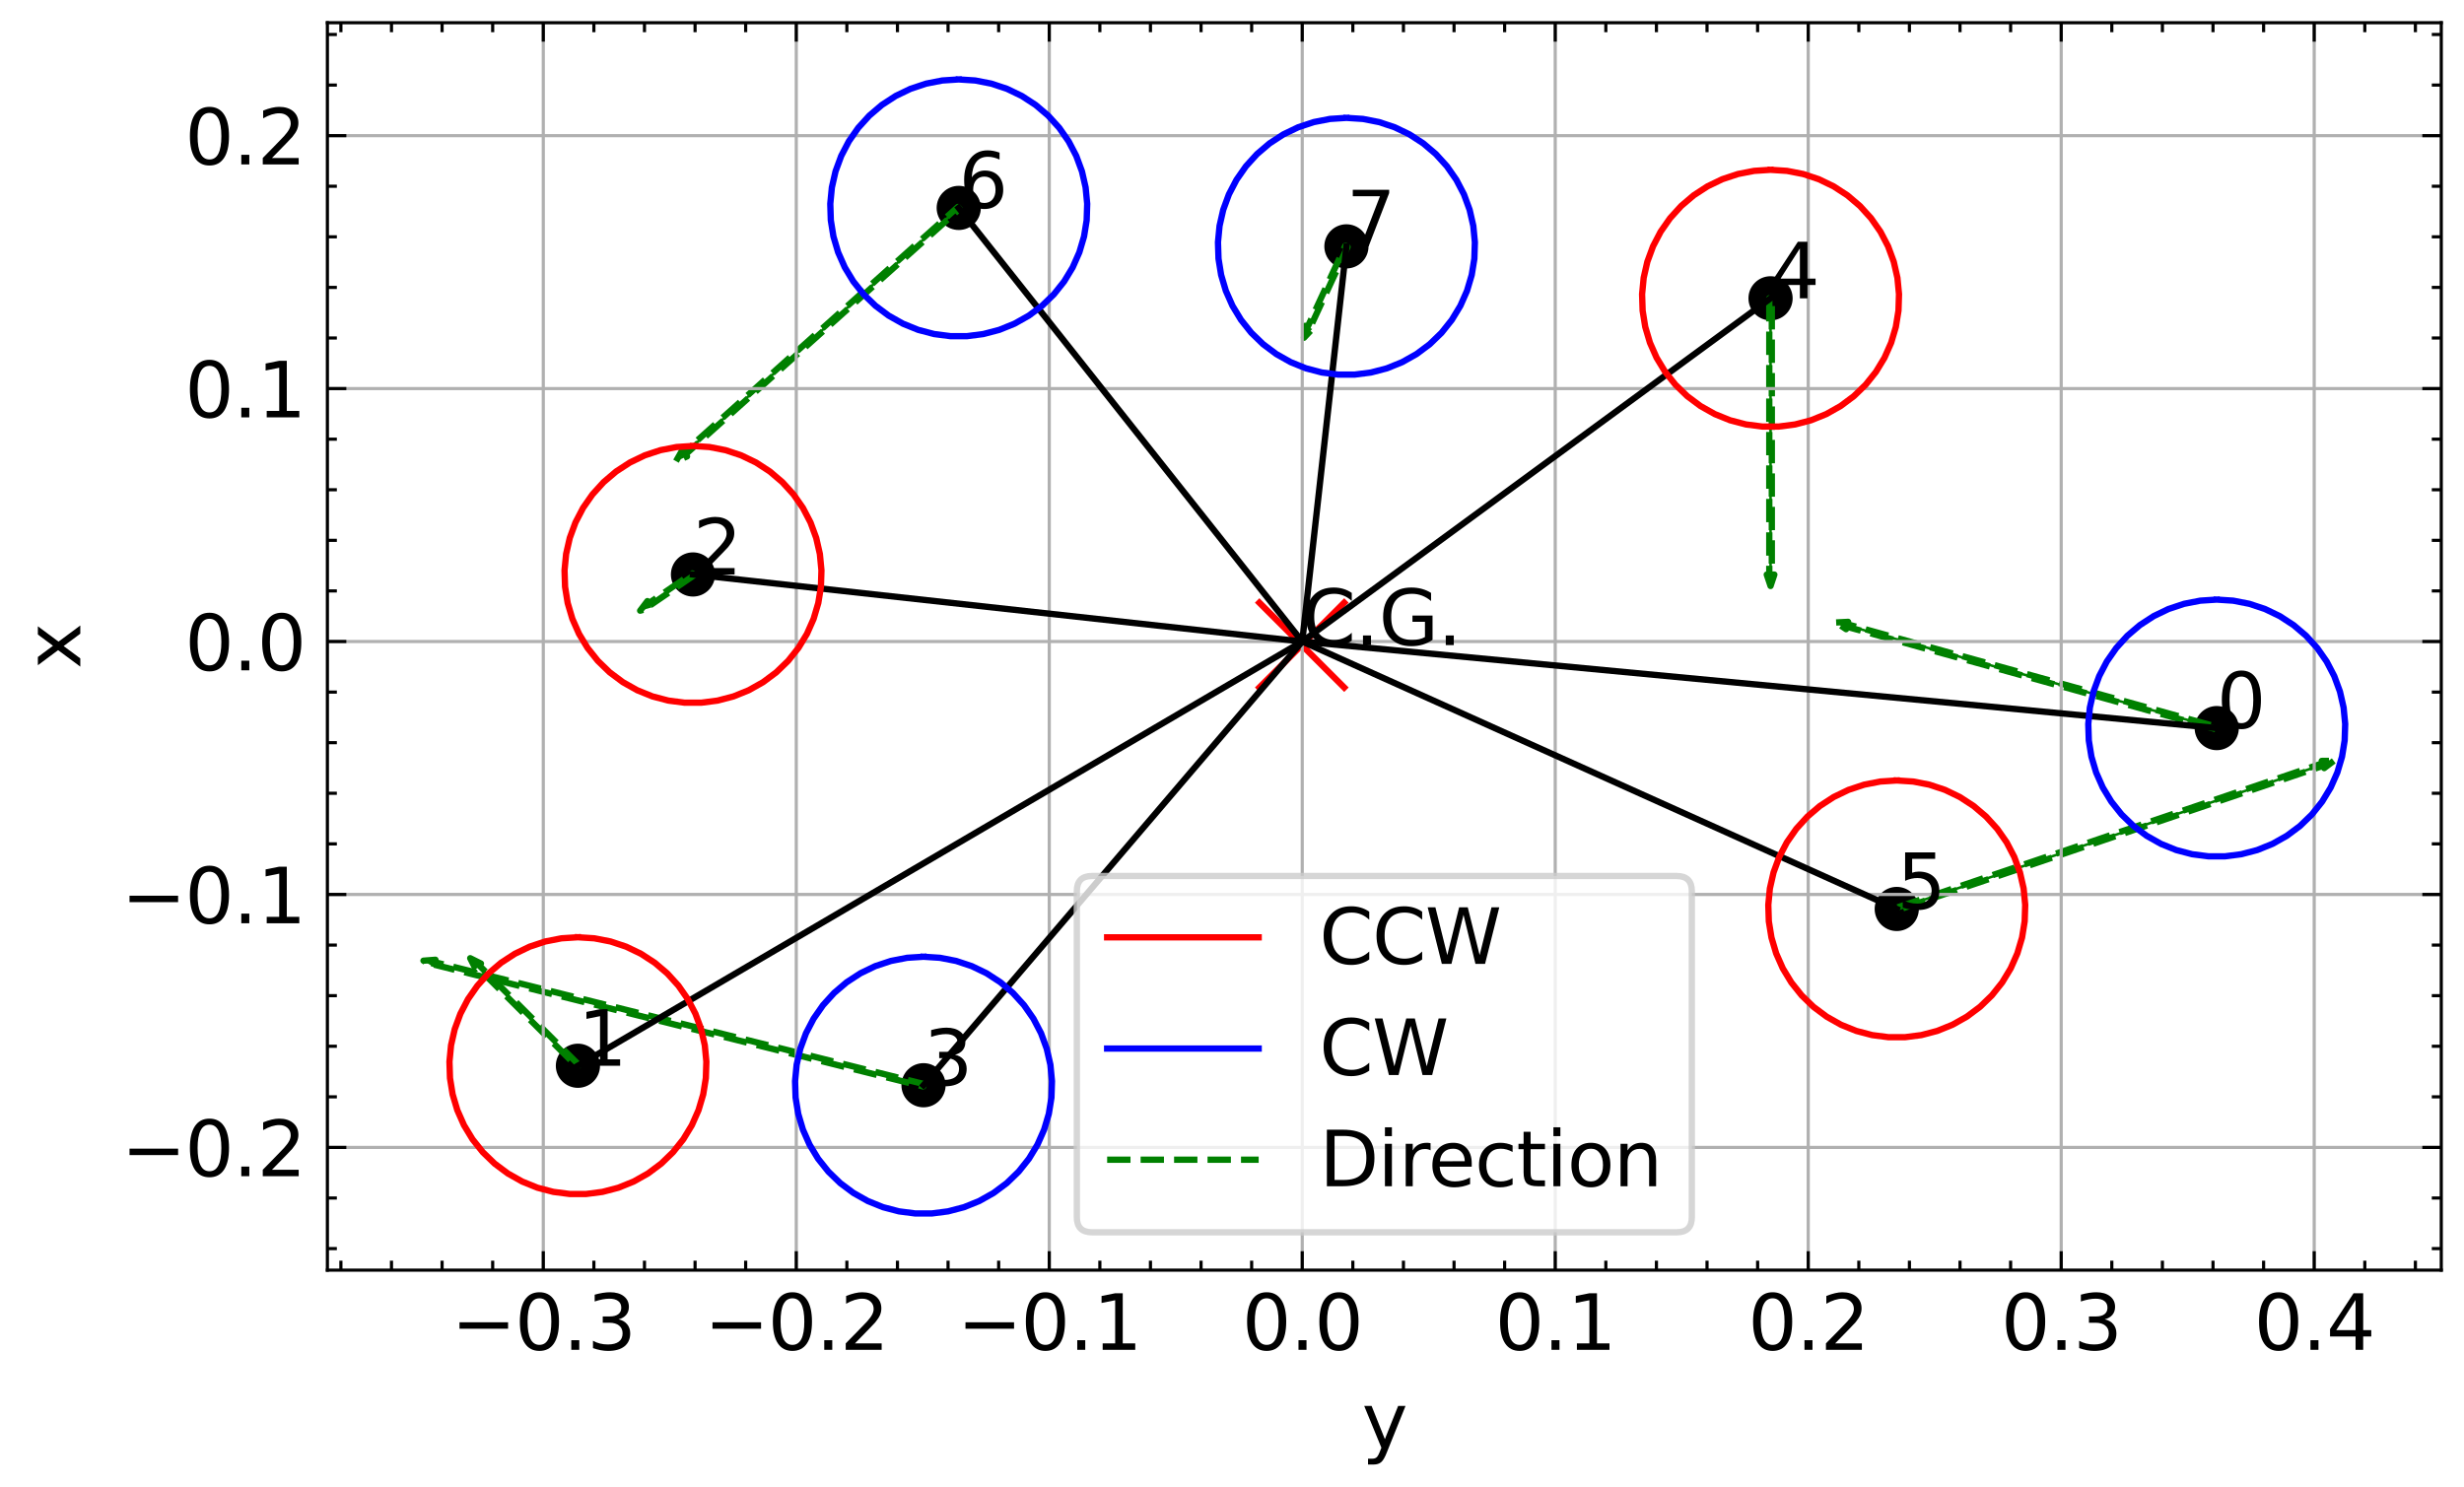 <?xml version="1.0" encoding="utf-8" standalone="no"?>
<!DOCTYPE svg PUBLIC "-//W3C//DTD SVG 1.1//EN"
  "http://www.w3.org/Graphics/SVG/1.1/DTD/svg11.dtd">
<svg xmlns:xlink="http://www.w3.org/1999/xlink" width="390.253pt" height="235.536pt" viewBox="0 0 390.253 235.536" xmlns="http://www.w3.org/2000/svg" version="1.1">
 <defs>
  <style type="text/css">*{stroke-linejoin: round; stroke-linecap: butt}</style>
 </defs>
 <g id="figure_1">
  <g id="patch_1">
   <path d="M 0 235.536 
L 390.253 235.536 
L 390.253 -0 
L 0 -0 
z
" style="fill: #ffffff"/>
  </g>
  <g id="axes_1">
   <g id="patch_2">
    <path d="M 51.853 201.208 
L 386.653 201.208 
L 386.653 3.6 
L 51.853 3.6 
z
" style="fill: #ffffff"/>
   </g>
   <g id="PathCollection_1">
    <defs>
     <path id="m5cee0d4693" d="M 0 3 
C 0.796 3 1.559 2.684 2.121 2.121 
C 2.684 1.559 3 0.796 3 0 
C 3 -0.796 2.684 -1.559 2.121 -2.121 
C 1.559 -2.684 0.796 -3 0 -3 
C -0.796 -3 -1.559 -2.684 -2.121 -2.121 
C -2.684 -1.559 -3 -0.796 -3 0 
C -3 0.796 -2.684 1.559 -2.121 2.121 
C -1.559 2.684 -0.796 3 0 3 
z
" style="stroke: #000000"/>
    </defs>
    <g clip-path="url(#p592722dbaa)">
     <use xlink:href="#m5cee0d4693" x="351.09" y="115.339" style="stroke: #000000"/>
    </g>
   </g>
   <g id="patch_3">
    <path d="M 290.812 98.605 
L 292.711 98.508 
L 292.603 98.894 
L 351.144 115.146 
L 351.037 115.532 
L 292.496 99.28 
L 292.389 99.666 
z
" clip-path="url(#p592722dbaa)" style="fill: #008000; stroke-dasharray: 3.7,1.6; stroke-dashoffset: 0; stroke: #008000; stroke-linejoin: miter"/>
   </g>
   <g id="PathCollection_2">
    <g clip-path="url(#p592722dbaa)">
     <use xlink:href="#m5cee0d4693" x="91.532" y="168.827" style="stroke: #000000"/>
    </g>
   </g>
   <g id="patch_4">
    <path d="M 74.473 151.79 
L 76.174 152.639 
L 75.89 152.922 
L 91.673 168.685 
L 91.39 168.969 
L 75.607 153.206 
L 75.324 153.489 
z
" clip-path="url(#p592722dbaa)" style="fill: #008000; stroke-dasharray: 3.7,1.6; stroke-dashoffset: 0; stroke: #008000; stroke-linejoin: miter"/>
   </g>
   <g id="PathCollection_3">
    <g clip-path="url(#p592722dbaa)">
     <use xlink:href="#m5cee0d4693" x="109.757" y="91.002" style="stroke: #000000"/>
    </g>
   </g>
   <g id="patch_5">
    <path d="M 101.389 96.737 
L 102.537 95.222 
L 102.763 95.553 
L 109.644 90.837 
L 109.87 91.167 
L 102.99 95.883 
L 103.216 96.214 
z
" clip-path="url(#p592722dbaa)" style="fill: #008000; stroke-dasharray: 3.7,1.6; stroke-dashoffset: 0; stroke: #008000; stroke-linejoin: miter"/>
   </g>
   <g id="PathCollection_4">
    <g clip-path="url(#p592722dbaa)">
     <use xlink:href="#m5cee0d4693" x="146.269" y="171.913" style="stroke: #000000"/>
    </g>
   </g>
   <g id="patch_6">
    <path d="M 67.071 152.182 
L 68.966 152.035 
L 68.869 152.423 
L 146.317 171.718 
L 146.22 172.107 
L 68.772 152.812 
L 68.676 153.201 
z
" clip-path="url(#p592722dbaa)" style="fill: #008000; stroke-dasharray: 3.7,1.6; stroke-dashoffset: 0; stroke: #008000; stroke-linejoin: miter"/>
   </g>
   <g id="PathCollection_5">
    <g clip-path="url(#p592722dbaa)">
     <use xlink:href="#m5cee0d4693" x="280.423" y="47.256" style="stroke: #000000"/>
    </g>
   </g>
   <g id="patch_7">
    <path d="M 280.423 92.826 
L 279.822 91.023 
L 280.222 91.023 
L 280.222 47.256 
L 280.623 47.256 
L 280.623 91.023 
L 281.024 91.023 
z
" clip-path="url(#p592722dbaa)" style="fill: #008000; stroke-dasharray: 3.7,1.6; stroke-dashoffset: 0; stroke: #008000; stroke-linejoin: miter"/>
   </g>
   <g id="PathCollection_6">
    <g clip-path="url(#p592722dbaa)">
     <use xlink:href="#m5cee0d4693" x="300.411" y="143.99" style="stroke: #000000"/>
    </g>
   </g>
   <g id="patch_8">
    <path d="M 369.624 120.527 
L 368.11 121.675 
L 367.981 121.296 
L 300.476 144.18 
L 300.347 143.8 
L 367.852 120.916 
L 367.724 120.537 
z
" clip-path="url(#p592722dbaa)" style="fill: #008000; stroke-dasharray: 3.7,1.6; stroke-dashoffset: 0; stroke: #008000; stroke-linejoin: miter"/>
   </g>
   <g id="PathCollection_7">
    <g clip-path="url(#p592722dbaa)">
     <use xlink:href="#m5cee0d4693" x="151.847" y="32.937" style="stroke: #000000"/>
    </g>
   </g>
   <g id="patch_9">
    <path d="M 107.068 73.057 
L 108.01 71.406 
L 108.277 71.704 
L 151.713 32.788 
L 151.981 33.086 
L 108.544 72.003 
L 108.812 72.301 
z
" clip-path="url(#p592722dbaa)" style="fill: #008000; stroke-dasharray: 3.7,1.6; stroke-dashoffset: 0; stroke: #008000; stroke-linejoin: miter"/>
   </g>
   <g id="PathCollection_8">
    <g clip-path="url(#p592722dbaa)">
     <use xlink:href="#m5cee0d4693" x="213.25" y="39.027" style="stroke: #000000"/>
    </g>
   </g>
   <g id="patch_10">
    <path d="M 206.53 53.5 
L 206.744 51.611 
L 207.108 51.78 
L 213.068 38.942 
L 213.432 39.111 
L 207.471 51.949 
L 207.834 52.118 
z
" clip-path="url(#p592722dbaa)" style="fill: #008000; stroke-dasharray: 3.7,1.6; stroke-dashoffset: 0; stroke: #008000; stroke-linejoin: miter"/>
   </g>
   <g id="PathCollection_9">
    <defs>
     <path id="me986f59024" d="M -7.071 7.071 
L 7.071 -7.071 
M -7.071 -7.071 
L 7.071 7.071 
" style="stroke: #ff0000"/>
    </defs>
    <g clip-path="url(#p592722dbaa)">
     <use xlink:href="#me986f59024" x="206.181" y="102.189" style="fill: #ff0000; stroke: #ff0000"/>
    </g>
   </g>
   <g id="matplotlib.axis_1">
    <g id="xtick_1">
     <g id="line2d_1">
      <path d="M 86.046 201.208 
L 86.046 3.6 
" clip-path="url(#p592722dbaa)" style="fill: none; stroke: #b0b0b0; stroke-width: 0.5; stroke-linecap: square"/>
     </g>
     <g id="line2d_2">
      <defs>
       <path id="mf0113f94b7" d="M 0 0 
L 0 -3 
" style="stroke: #000000; stroke-width: 0.5"/>
      </defs>
      <g>
       <use xlink:href="#mf0113f94b7" x="86.046" y="201.208" style="stroke: #000000; stroke-width: 0.5"/>
      </g>
     </g>
     <g id="line2d_3">
      <defs>
       <path id="mec1edc37b7" d="M 0 0 
L 0 3 
" style="stroke: #000000; stroke-width: 0.5"/>
      </defs>
      <g>
       <use xlink:href="#mec1edc37b7" x="86.046" y="3.6" style="stroke: #000000; stroke-width: 0.5"/>
      </g>
     </g>
     <g id="text_1">
      <!-- −0.3 -->
      <g transform="translate(71.476 213.826) scale(0.12 -0.12)">
       <defs>
        <path id="DejaVuSans-2212" d="M 678 2272 
L 4684 2272 
L 4684 1741 
L 678 1741 
L 678 2272 
z
" transform="scale(0.016)"/>
        <path id="DejaVuSans-30" d="M 2034 4250 
Q 1547 4250 1301 3770 
Q 1056 3291 1056 2328 
Q 1056 1369 1301 889 
Q 1547 409 2034 409 
Q 2525 409 2770 889 
Q 3016 1369 3016 2328 
Q 3016 3291 2770 3770 
Q 2525 4250 2034 4250 
z
M 2034 4750 
Q 2819 4750 3233 4129 
Q 3647 3509 3647 2328 
Q 3647 1150 3233 529 
Q 2819 -91 2034 -91 
Q 1250 -91 836 529 
Q 422 1150 422 2328 
Q 422 3509 836 4129 
Q 1250 4750 2034 4750 
z
" transform="scale(0.016)"/>
        <path id="DejaVuSans-2e" d="M 684 794 
L 1344 794 
L 1344 0 
L 684 0 
L 684 794 
z
" transform="scale(0.016)"/>
        <path id="DejaVuSans-33" d="M 2597 2516 
Q 3050 2419 3304 2112 
Q 3559 1806 3559 1356 
Q 3559 666 3084 287 
Q 2609 -91 1734 -91 
Q 1441 -91 1130 -33 
Q 819 25 488 141 
L 488 750 
Q 750 597 1062 519 
Q 1375 441 1716 441 
Q 2309 441 2620 675 
Q 2931 909 2931 1356 
Q 2931 1769 2642 2001 
Q 2353 2234 1838 2234 
L 1294 2234 
L 1294 2753 
L 1863 2753 
Q 2328 2753 2575 2939 
Q 2822 3125 2822 3475 
Q 2822 3834 2567 4026 
Q 2313 4219 1838 4219 
Q 1578 4219 1281 4162 
Q 984 4106 628 3988 
L 628 4550 
Q 988 4650 1302 4700 
Q 1616 4750 1894 4750 
Q 2613 4750 3031 4423 
Q 3450 4097 3450 3541 
Q 3450 3153 3228 2886 
Q 3006 2619 2597 2516 
z
" transform="scale(0.016)"/>
       </defs>
       <use xlink:href="#DejaVuSans-2212"/>
       <use xlink:href="#DejaVuSans-30" x="83.789"/>
       <use xlink:href="#DejaVuSans-2e" x="147.412"/>
       <use xlink:href="#DejaVuSans-33" x="179.199"/>
      </g>
     </g>
    </g>
    <g id="xtick_2">
     <g id="line2d_4">
      <path d="M 126.114 201.208 
L 126.114 3.6 
" clip-path="url(#p592722dbaa)" style="fill: none; stroke: #b0b0b0; stroke-width: 0.5; stroke-linecap: square"/>
     </g>
     <g id="line2d_5">
      <g>
       <use xlink:href="#mf0113f94b7" x="126.114" y="201.208" style="stroke: #000000; stroke-width: 0.5"/>
      </g>
     </g>
     <g id="line2d_6">
      <g>
       <use xlink:href="#mec1edc37b7" x="126.114" y="3.6" style="stroke: #000000; stroke-width: 0.5"/>
      </g>
     </g>
     <g id="text_2">
      <!-- −0.2 -->
      <g transform="translate(111.545 213.826) scale(0.12 -0.12)">
       <defs>
        <path id="DejaVuSans-32" d="M 1228 531 
L 3431 531 
L 3431 0 
L 469 0 
L 469 531 
Q 828 903 1448 1529 
Q 2069 2156 2228 2338 
Q 2531 2678 2651 2914 
Q 2772 3150 2772 3378 
Q 2772 3750 2511 3984 
Q 2250 4219 1831 4219 
Q 1534 4219 1204 4116 
Q 875 4013 500 3803 
L 500 4441 
Q 881 4594 1212 4672 
Q 1544 4750 1819 4750 
Q 2544 4750 2975 4387 
Q 3406 4025 3406 3419 
Q 3406 3131 3298 2873 
Q 3191 2616 2906 2266 
Q 2828 2175 2409 1742 
Q 1991 1309 1228 531 
z
" transform="scale(0.016)"/>
       </defs>
       <use xlink:href="#DejaVuSans-2212"/>
       <use xlink:href="#DejaVuSans-30" x="83.789"/>
       <use xlink:href="#DejaVuSans-2e" x="147.412"/>
       <use xlink:href="#DejaVuSans-32" x="179.199"/>
      </g>
     </g>
    </g>
    <g id="xtick_3">
     <g id="line2d_7">
      <path d="M 166.183 201.208 
L 166.183 3.6 
" clip-path="url(#p592722dbaa)" style="fill: none; stroke: #b0b0b0; stroke-width: 0.5; stroke-linecap: square"/>
     </g>
     <g id="line2d_8">
      <g>
       <use xlink:href="#mf0113f94b7" x="166.183" y="201.208" style="stroke: #000000; stroke-width: 0.5"/>
      </g>
     </g>
     <g id="line2d_9">
      <g>
       <use xlink:href="#mec1edc37b7" x="166.183" y="3.6" style="stroke: #000000; stroke-width: 0.5"/>
      </g>
     </g>
     <g id="text_3">
      <!-- −0.1 -->
      <g transform="translate(151.614 213.826) scale(0.12 -0.12)">
       <defs>
        <path id="DejaVuSans-31" d="M 794 531 
L 1825 531 
L 1825 4091 
L 703 3866 
L 703 4441 
L 1819 4666 
L 2450 4666 
L 2450 531 
L 3481 531 
L 3481 0 
L 794 0 
L 794 531 
z
" transform="scale(0.016)"/>
       </defs>
       <use xlink:href="#DejaVuSans-2212"/>
       <use xlink:href="#DejaVuSans-30" x="83.789"/>
       <use xlink:href="#DejaVuSans-2e" x="147.412"/>
       <use xlink:href="#DejaVuSans-31" x="179.199"/>
      </g>
     </g>
    </g>
    <g id="xtick_4">
     <g id="line2d_10">
      <path d="M 206.252 201.208 
L 206.252 3.6 
" clip-path="url(#p592722dbaa)" style="fill: none; stroke: #b0b0b0; stroke-width: 0.5; stroke-linecap: square"/>
     </g>
     <g id="line2d_11">
      <g>
       <use xlink:href="#mf0113f94b7" x="206.252" y="201.208" style="stroke: #000000; stroke-width: 0.5"/>
      </g>
     </g>
     <g id="line2d_12">
      <g>
       <use xlink:href="#mec1edc37b7" x="206.252" y="3.6" style="stroke: #000000; stroke-width: 0.5"/>
      </g>
     </g>
     <g id="text_4">
      <!-- 0.0 -->
      <g transform="translate(196.71 213.826) scale(0.12 -0.12)">
       <use xlink:href="#DejaVuSans-30"/>
       <use xlink:href="#DejaVuSans-2e" x="63.623"/>
       <use xlink:href="#DejaVuSans-30" x="95.41"/>
      </g>
     </g>
    </g>
    <g id="xtick_5">
     <g id="line2d_13">
      <path d="M 246.321 201.208 
L 246.321 3.6 
" clip-path="url(#p592722dbaa)" style="fill: none; stroke: #b0b0b0; stroke-width: 0.5; stroke-linecap: square"/>
     </g>
     <g id="line2d_14">
      <g>
       <use xlink:href="#mf0113f94b7" x="246.321" y="201.208" style="stroke: #000000; stroke-width: 0.5"/>
      </g>
     </g>
     <g id="line2d_15">
      <g>
       <use xlink:href="#mec1edc37b7" x="246.321" y="3.6" style="stroke: #000000; stroke-width: 0.5"/>
      </g>
     </g>
     <g id="text_5">
      <!-- 0.1 -->
      <g transform="translate(236.779 213.826) scale(0.12 -0.12)">
       <use xlink:href="#DejaVuSans-30"/>
       <use xlink:href="#DejaVuSans-2e" x="63.623"/>
       <use xlink:href="#DejaVuSans-31" x="95.41"/>
      </g>
     </g>
    </g>
    <g id="xtick_6">
     <g id="line2d_16">
      <path d="M 286.39 201.208 
L 286.39 3.6 
" clip-path="url(#p592722dbaa)" style="fill: none; stroke: #b0b0b0; stroke-width: 0.5; stroke-linecap: square"/>
     </g>
     <g id="line2d_17">
      <g>
       <use xlink:href="#mf0113f94b7" x="286.39" y="201.208" style="stroke: #000000; stroke-width: 0.5"/>
      </g>
     </g>
     <g id="line2d_18">
      <g>
       <use xlink:href="#mec1edc37b7" x="286.39" y="3.6" style="stroke: #000000; stroke-width: 0.5"/>
      </g>
     </g>
     <g id="text_6">
      <!-- 0.2 -->
      <g transform="translate(276.848 213.826) scale(0.12 -0.12)">
       <use xlink:href="#DejaVuSans-30"/>
       <use xlink:href="#DejaVuSans-2e" x="63.623"/>
       <use xlink:href="#DejaVuSans-32" x="95.41"/>
      </g>
     </g>
    </g>
    <g id="xtick_7">
     <g id="line2d_19">
      <path d="M 326.459 201.208 
L 326.459 3.6 
" clip-path="url(#p592722dbaa)" style="fill: none; stroke: #b0b0b0; stroke-width: 0.5; stroke-linecap: square"/>
     </g>
     <g id="line2d_20">
      <g>
       <use xlink:href="#mf0113f94b7" x="326.459" y="201.208" style="stroke: #000000; stroke-width: 0.5"/>
      </g>
     </g>
     <g id="line2d_21">
      <g>
       <use xlink:href="#mec1edc37b7" x="326.459" y="3.6" style="stroke: #000000; stroke-width: 0.5"/>
      </g>
     </g>
     <g id="text_7">
      <!-- 0.3 -->
      <g transform="translate(316.917 213.826) scale(0.12 -0.12)">
       <use xlink:href="#DejaVuSans-30"/>
       <use xlink:href="#DejaVuSans-2e" x="63.623"/>
       <use xlink:href="#DejaVuSans-33" x="95.41"/>
      </g>
     </g>
    </g>
    <g id="xtick_8">
     <g id="line2d_22">
      <path d="M 366.528 201.208 
L 366.528 3.6 
" clip-path="url(#p592722dbaa)" style="fill: none; stroke: #b0b0b0; stroke-width: 0.5; stroke-linecap: square"/>
     </g>
     <g id="line2d_23">
      <g>
       <use xlink:href="#mf0113f94b7" x="366.528" y="201.208" style="stroke: #000000; stroke-width: 0.5"/>
      </g>
     </g>
     <g id="line2d_24">
      <g>
       <use xlink:href="#mec1edc37b7" x="366.528" y="3.6" style="stroke: #000000; stroke-width: 0.5"/>
      </g>
     </g>
     <g id="text_8">
      <!-- 0.4 -->
      <g transform="translate(356.986 213.826) scale(0.12 -0.12)">
       <defs>
        <path id="DejaVuSans-34" d="M 2419 4116 
L 825 1625 
L 2419 1625 
L 2419 4116 
z
M 2253 4666 
L 3047 4666 
L 3047 1625 
L 3713 1625 
L 3713 1100 
L 3047 1100 
L 3047 0 
L 2419 0 
L 2419 1100 
L 313 1100 
L 313 1709 
L 2253 4666 
z
" transform="scale(0.016)"/>
       </defs>
       <use xlink:href="#DejaVuSans-30"/>
       <use xlink:href="#DejaVuSans-2e" x="63.623"/>
       <use xlink:href="#DejaVuSans-34" x="95.41"/>
      </g>
     </g>
    </g>
    <g id="xtick_9">
     <g id="line2d_25">
      <defs>
       <path id="m623f1a1099" d="M 0 0 
L 0 -1.5 
" style="stroke: #000000; stroke-width: 0.5"/>
      </defs>
      <g>
       <use xlink:href="#m623f1a1099" x="53.991" y="201.208" style="stroke: #000000; stroke-width: 0.5"/>
      </g>
     </g>
     <g id="line2d_26">
      <defs>
       <path id="m27f0b33e8d" d="M 0 0 
L 0 1.5 
" style="stroke: #000000; stroke-width: 0.5"/>
      </defs>
      <g>
       <use xlink:href="#m27f0b33e8d" x="53.991" y="3.6" style="stroke: #000000; stroke-width: 0.5"/>
      </g>
     </g>
    </g>
    <g id="xtick_10">
     <g id="line2d_27">
      <g>
       <use xlink:href="#m623f1a1099" x="62.004" y="201.208" style="stroke: #000000; stroke-width: 0.5"/>
      </g>
     </g>
     <g id="line2d_28">
      <g>
       <use xlink:href="#m27f0b33e8d" x="62.004" y="3.6" style="stroke: #000000; stroke-width: 0.5"/>
      </g>
     </g>
    </g>
    <g id="xtick_11">
     <g id="line2d_29">
      <g>
       <use xlink:href="#m623f1a1099" x="70.018" y="201.208" style="stroke: #000000; stroke-width: 0.5"/>
      </g>
     </g>
     <g id="line2d_30">
      <g>
       <use xlink:href="#m27f0b33e8d" x="70.018" y="3.6" style="stroke: #000000; stroke-width: 0.5"/>
      </g>
     </g>
    </g>
    <g id="xtick_12">
     <g id="line2d_31">
      <g>
       <use xlink:href="#m623f1a1099" x="78.032" y="201.208" style="stroke: #000000; stroke-width: 0.5"/>
      </g>
     </g>
     <g id="line2d_32">
      <g>
       <use xlink:href="#m27f0b33e8d" x="78.032" y="3.6" style="stroke: #000000; stroke-width: 0.5"/>
      </g>
     </g>
    </g>
    <g id="xtick_13">
     <g id="line2d_33">
      <g>
       <use xlink:href="#m623f1a1099" x="94.059" y="201.208" style="stroke: #000000; stroke-width: 0.5"/>
      </g>
     </g>
     <g id="line2d_34">
      <g>
       <use xlink:href="#m27f0b33e8d" x="94.059" y="3.6" style="stroke: #000000; stroke-width: 0.5"/>
      </g>
     </g>
    </g>
    <g id="xtick_14">
     <g id="line2d_35">
      <g>
       <use xlink:href="#m623f1a1099" x="102.073" y="201.208" style="stroke: #000000; stroke-width: 0.5"/>
      </g>
     </g>
     <g id="line2d_36">
      <g>
       <use xlink:href="#m27f0b33e8d" x="102.073" y="3.6" style="stroke: #000000; stroke-width: 0.5"/>
      </g>
     </g>
    </g>
    <g id="xtick_15">
     <g id="line2d_37">
      <g>
       <use xlink:href="#m623f1a1099" x="110.087" y="201.208" style="stroke: #000000; stroke-width: 0.5"/>
      </g>
     </g>
     <g id="line2d_38">
      <g>
       <use xlink:href="#m27f0b33e8d" x="110.087" y="3.6" style="stroke: #000000; stroke-width: 0.5"/>
      </g>
     </g>
    </g>
    <g id="xtick_16">
     <g id="line2d_39">
      <g>
       <use xlink:href="#m623f1a1099" x="118.101" y="201.208" style="stroke: #000000; stroke-width: 0.5"/>
      </g>
     </g>
     <g id="line2d_40">
      <g>
       <use xlink:href="#m27f0b33e8d" x="118.101" y="3.6" style="stroke: #000000; stroke-width: 0.5"/>
      </g>
     </g>
    </g>
    <g id="xtick_17">
     <g id="line2d_41">
      <g>
       <use xlink:href="#m623f1a1099" x="134.128" y="201.208" style="stroke: #000000; stroke-width: 0.5"/>
      </g>
     </g>
     <g id="line2d_42">
      <g>
       <use xlink:href="#m27f0b33e8d" x="134.128" y="3.6" style="stroke: #000000; stroke-width: 0.5"/>
      </g>
     </g>
    </g>
    <g id="xtick_18">
     <g id="line2d_43">
      <g>
       <use xlink:href="#m623f1a1099" x="142.142" y="201.208" style="stroke: #000000; stroke-width: 0.5"/>
      </g>
     </g>
     <g id="line2d_44">
      <g>
       <use xlink:href="#m27f0b33e8d" x="142.142" y="3.6" style="stroke: #000000; stroke-width: 0.5"/>
      </g>
     </g>
    </g>
    <g id="xtick_19">
     <g id="line2d_45">
      <g>
       <use xlink:href="#m623f1a1099" x="150.156" y="201.208" style="stroke: #000000; stroke-width: 0.5"/>
      </g>
     </g>
     <g id="line2d_46">
      <g>
       <use xlink:href="#m27f0b33e8d" x="150.156" y="3.6" style="stroke: #000000; stroke-width: 0.5"/>
      </g>
     </g>
    </g>
    <g id="xtick_20">
     <g id="line2d_47">
      <g>
       <use xlink:href="#m623f1a1099" x="158.17" y="201.208" style="stroke: #000000; stroke-width: 0.5"/>
      </g>
     </g>
     <g id="line2d_48">
      <g>
       <use xlink:href="#m27f0b33e8d" x="158.17" y="3.6" style="stroke: #000000; stroke-width: 0.5"/>
      </g>
     </g>
    </g>
    <g id="xtick_21">
     <g id="line2d_49">
      <g>
       <use xlink:href="#m623f1a1099" x="174.197" y="201.208" style="stroke: #000000; stroke-width: 0.5"/>
      </g>
     </g>
     <g id="line2d_50">
      <g>
       <use xlink:href="#m27f0b33e8d" x="174.197" y="3.6" style="stroke: #000000; stroke-width: 0.5"/>
      </g>
     </g>
    </g>
    <g id="xtick_22">
     <g id="line2d_51">
      <g>
       <use xlink:href="#m623f1a1099" x="182.211" y="201.208" style="stroke: #000000; stroke-width: 0.5"/>
      </g>
     </g>
     <g id="line2d_52">
      <g>
       <use xlink:href="#m27f0b33e8d" x="182.211" y="3.6" style="stroke: #000000; stroke-width: 0.5"/>
      </g>
     </g>
    </g>
    <g id="xtick_23">
     <g id="line2d_53">
      <g>
       <use xlink:href="#m623f1a1099" x="190.225" y="201.208" style="stroke: #000000; stroke-width: 0.5"/>
      </g>
     </g>
     <g id="line2d_54">
      <g>
       <use xlink:href="#m27f0b33e8d" x="190.225" y="3.6" style="stroke: #000000; stroke-width: 0.5"/>
      </g>
     </g>
    </g>
    <g id="xtick_24">
     <g id="line2d_55">
      <g>
       <use xlink:href="#m623f1a1099" x="198.238" y="201.208" style="stroke: #000000; stroke-width: 0.5"/>
      </g>
     </g>
     <g id="line2d_56">
      <g>
       <use xlink:href="#m27f0b33e8d" x="198.238" y="3.6" style="stroke: #000000; stroke-width: 0.5"/>
      </g>
     </g>
    </g>
    <g id="xtick_25">
     <g id="line2d_57">
      <g>
       <use xlink:href="#m623f1a1099" x="214.266" y="201.208" style="stroke: #000000; stroke-width: 0.5"/>
      </g>
     </g>
     <g id="line2d_58">
      <g>
       <use xlink:href="#m27f0b33e8d" x="214.266" y="3.6" style="stroke: #000000; stroke-width: 0.5"/>
      </g>
     </g>
    </g>
    <g id="xtick_26">
     <g id="line2d_59">
      <g>
       <use xlink:href="#m623f1a1099" x="222.28" y="201.208" style="stroke: #000000; stroke-width: 0.5"/>
      </g>
     </g>
     <g id="line2d_60">
      <g>
       <use xlink:href="#m27f0b33e8d" x="222.28" y="3.6" style="stroke: #000000; stroke-width: 0.5"/>
      </g>
     </g>
    </g>
    <g id="xtick_27">
     <g id="line2d_61">
      <g>
       <use xlink:href="#m623f1a1099" x="230.294" y="201.208" style="stroke: #000000; stroke-width: 0.5"/>
      </g>
     </g>
     <g id="line2d_62">
      <g>
       <use xlink:href="#m27f0b33e8d" x="230.294" y="3.6" style="stroke: #000000; stroke-width: 0.5"/>
      </g>
     </g>
    </g>
    <g id="xtick_28">
     <g id="line2d_63">
      <g>
       <use xlink:href="#m623f1a1099" x="238.307" y="201.208" style="stroke: #000000; stroke-width: 0.5"/>
      </g>
     </g>
     <g id="line2d_64">
      <g>
       <use xlink:href="#m27f0b33e8d" x="238.307" y="3.6" style="stroke: #000000; stroke-width: 0.5"/>
      </g>
     </g>
    </g>
    <g id="xtick_29">
     <g id="line2d_65">
      <g>
       <use xlink:href="#m623f1a1099" x="254.335" y="201.208" style="stroke: #000000; stroke-width: 0.5"/>
      </g>
     </g>
     <g id="line2d_66">
      <g>
       <use xlink:href="#m27f0b33e8d" x="254.335" y="3.6" style="stroke: #000000; stroke-width: 0.5"/>
      </g>
     </g>
    </g>
    <g id="xtick_30">
     <g id="line2d_67">
      <g>
       <use xlink:href="#m623f1a1099" x="262.349" y="201.208" style="stroke: #000000; stroke-width: 0.5"/>
      </g>
     </g>
     <g id="line2d_68">
      <g>
       <use xlink:href="#m27f0b33e8d" x="262.349" y="3.6" style="stroke: #000000; stroke-width: 0.5"/>
      </g>
     </g>
    </g>
    <g id="xtick_31">
     <g id="line2d_69">
      <g>
       <use xlink:href="#m623f1a1099" x="270.362" y="201.208" style="stroke: #000000; stroke-width: 0.5"/>
      </g>
     </g>
     <g id="line2d_70">
      <g>
       <use xlink:href="#m27f0b33e8d" x="270.362" y="3.6" style="stroke: #000000; stroke-width: 0.5"/>
      </g>
     </g>
    </g>
    <g id="xtick_32">
     <g id="line2d_71">
      <g>
       <use xlink:href="#m623f1a1099" x="278.376" y="201.208" style="stroke: #000000; stroke-width: 0.5"/>
      </g>
     </g>
     <g id="line2d_72">
      <g>
       <use xlink:href="#m27f0b33e8d" x="278.376" y="3.6" style="stroke: #000000; stroke-width: 0.5"/>
      </g>
     </g>
    </g>
    <g id="xtick_33">
     <g id="line2d_73">
      <g>
       <use xlink:href="#m623f1a1099" x="294.404" y="201.208" style="stroke: #000000; stroke-width: 0.5"/>
      </g>
     </g>
     <g id="line2d_74">
      <g>
       <use xlink:href="#m27f0b33e8d" x="294.404" y="3.6" style="stroke: #000000; stroke-width: 0.5"/>
      </g>
     </g>
    </g>
    <g id="xtick_34">
     <g id="line2d_75">
      <g>
       <use xlink:href="#m623f1a1099" x="302.418" y="201.208" style="stroke: #000000; stroke-width: 0.5"/>
      </g>
     </g>
     <g id="line2d_76">
      <g>
       <use xlink:href="#m27f0b33e8d" x="302.418" y="3.6" style="stroke: #000000; stroke-width: 0.5"/>
      </g>
     </g>
    </g>
    <g id="xtick_35">
     <g id="line2d_77">
      <g>
       <use xlink:href="#m623f1a1099" x="310.431" y="201.208" style="stroke: #000000; stroke-width: 0.5"/>
      </g>
     </g>
     <g id="line2d_78">
      <g>
       <use xlink:href="#m27f0b33e8d" x="310.431" y="3.6" style="stroke: #000000; stroke-width: 0.5"/>
      </g>
     </g>
    </g>
    <g id="xtick_36">
     <g id="line2d_79">
      <g>
       <use xlink:href="#m623f1a1099" x="318.445" y="201.208" style="stroke: #000000; stroke-width: 0.5"/>
      </g>
     </g>
     <g id="line2d_80">
      <g>
       <use xlink:href="#m27f0b33e8d" x="318.445" y="3.6" style="stroke: #000000; stroke-width: 0.5"/>
      </g>
     </g>
    </g>
    <g id="xtick_37">
     <g id="line2d_81">
      <g>
       <use xlink:href="#m623f1a1099" x="334.473" y="201.208" style="stroke: #000000; stroke-width: 0.5"/>
      </g>
     </g>
     <g id="line2d_82">
      <g>
       <use xlink:href="#m27f0b33e8d" x="334.473" y="3.6" style="stroke: #000000; stroke-width: 0.5"/>
      </g>
     </g>
    </g>
    <g id="xtick_38">
     <g id="line2d_83">
      <g>
       <use xlink:href="#m623f1a1099" x="342.486" y="201.208" style="stroke: #000000; stroke-width: 0.5"/>
      </g>
     </g>
     <g id="line2d_84">
      <g>
       <use xlink:href="#m27f0b33e8d" x="342.486" y="3.6" style="stroke: #000000; stroke-width: 0.5"/>
      </g>
     </g>
    </g>
    <g id="xtick_39">
     <g id="line2d_85">
      <g>
       <use xlink:href="#m623f1a1099" x="350.5" y="201.208" style="stroke: #000000; stroke-width: 0.5"/>
      </g>
     </g>
     <g id="line2d_86">
      <g>
       <use xlink:href="#m27f0b33e8d" x="350.5" y="3.6" style="stroke: #000000; stroke-width: 0.5"/>
      </g>
     </g>
    </g>
    <g id="xtick_40">
     <g id="line2d_87">
      <g>
       <use xlink:href="#m623f1a1099" x="358.514" y="201.208" style="stroke: #000000; stroke-width: 0.5"/>
      </g>
     </g>
     <g id="line2d_88">
      <g>
       <use xlink:href="#m27f0b33e8d" x="358.514" y="3.6" style="stroke: #000000; stroke-width: 0.5"/>
      </g>
     </g>
    </g>
    <g id="xtick_41">
     <g id="line2d_89">
      <g>
       <use xlink:href="#m623f1a1099" x="374.542" y="201.208" style="stroke: #000000; stroke-width: 0.5"/>
      </g>
     </g>
     <g id="line2d_90">
      <g>
       <use xlink:href="#m27f0b33e8d" x="374.542" y="3.6" style="stroke: #000000; stroke-width: 0.5"/>
      </g>
     </g>
    </g>
    <g id="xtick_42">
     <g id="line2d_91">
      <g>
       <use xlink:href="#m623f1a1099" x="382.555" y="201.208" style="stroke: #000000; stroke-width: 0.5"/>
      </g>
     </g>
     <g id="line2d_92">
      <g>
       <use xlink:href="#m27f0b33e8d" x="382.555" y="3.6" style="stroke: #000000; stroke-width: 0.5"/>
      </g>
     </g>
    </g>
    <g id="text_9">
     <!-- y -->
     <g transform="translate(215.702 229.44) scale(0.12 -0.12)">
      <defs>
       <path id="DejaVuSans-79" d="M 2059 -325 
Q 1816 -950 1584 -1140 
Q 1353 -1331 966 -1331 
L 506 -1331 
L 506 -850 
L 844 -850 
Q 1081 -850 1212 -737 
Q 1344 -625 1503 -206 
L 1606 56 
L 191 3500 
L 800 3500 
L 1894 763 
L 2988 3500 
L 3597 3500 
L 2059 -325 
z
" transform="scale(0.016)"/>
      </defs>
      <use xlink:href="#DejaVuSans-79"/>
     </g>
    </g>
   </g>
   <g id="matplotlib.axis_2">
    <g id="ytick_1">
     <g id="line2d_93">
      <path d="M 51.853 181.762 
L 386.653 181.762 
" clip-path="url(#p592722dbaa)" style="fill: none; stroke: #b0b0b0; stroke-width: 0.5; stroke-linecap: square"/>
     </g>
     <g id="line2d_94">
      <defs>
       <path id="m434d5907b5" d="M 0 0 
L 3 0 
" style="stroke: #000000; stroke-width: 0.5"/>
      </defs>
      <g>
       <use xlink:href="#m434d5907b5" x="51.853" y="181.762" style="stroke: #000000; stroke-width: 0.5"/>
      </g>
     </g>
     <g id="line2d_95">
      <defs>
       <path id="md2deb2225b" d="M 0 0 
L -3 0 
" style="stroke: #000000; stroke-width: 0.5"/>
      </defs>
      <g>
       <use xlink:href="#md2deb2225b" x="386.653" y="181.762" style="stroke: #000000; stroke-width: 0.5"/>
      </g>
     </g>
     <g id="text_10">
      <!-- −0.2 -->
      <g transform="translate(19.214 186.321) scale(0.12 -0.12)">
       <use xlink:href="#DejaVuSans-2212"/>
       <use xlink:href="#DejaVuSans-30" x="83.789"/>
       <use xlink:href="#DejaVuSans-2e" x="147.412"/>
       <use xlink:href="#DejaVuSans-32" x="179.199"/>
      </g>
     </g>
    </g>
    <g id="ytick_2">
     <g id="line2d_96">
      <path d="M 51.853 141.693 
L 386.653 141.693 
" clip-path="url(#p592722dbaa)" style="fill: none; stroke: #b0b0b0; stroke-width: 0.5; stroke-linecap: square"/>
     </g>
     <g id="line2d_97">
      <g>
       <use xlink:href="#m434d5907b5" x="51.853" y="141.693" style="stroke: #000000; stroke-width: 0.5"/>
      </g>
     </g>
     <g id="line2d_98">
      <g>
       <use xlink:href="#md2deb2225b" x="386.653" y="141.693" style="stroke: #000000; stroke-width: 0.5"/>
      </g>
     </g>
     <g id="text_11">
      <!-- −0.1 -->
      <g transform="translate(19.214 146.252) scale(0.12 -0.12)">
       <use xlink:href="#DejaVuSans-2212"/>
       <use xlink:href="#DejaVuSans-30" x="83.789"/>
       <use xlink:href="#DejaVuSans-2e" x="147.412"/>
       <use xlink:href="#DejaVuSans-31" x="179.199"/>
      </g>
     </g>
    </g>
    <g id="ytick_3">
     <g id="line2d_99">
      <path d="M 51.853 101.625 
L 386.653 101.625 
" clip-path="url(#p592722dbaa)" style="fill: none; stroke: #b0b0b0; stroke-width: 0.5; stroke-linecap: square"/>
     </g>
     <g id="line2d_100">
      <g>
       <use xlink:href="#m434d5907b5" x="51.853" y="101.625" style="stroke: #000000; stroke-width: 0.5"/>
      </g>
     </g>
     <g id="line2d_101">
      <g>
       <use xlink:href="#md2deb2225b" x="386.653" y="101.625" style="stroke: #000000; stroke-width: 0.5"/>
      </g>
     </g>
     <g id="text_12">
      <!-- 0.0 -->
      <g transform="translate(29.269 106.184) scale(0.12 -0.12)">
       <use xlink:href="#DejaVuSans-30"/>
       <use xlink:href="#DejaVuSans-2e" x="63.623"/>
       <use xlink:href="#DejaVuSans-30" x="95.41"/>
      </g>
     </g>
    </g>
    <g id="ytick_4">
     <g id="line2d_102">
      <path d="M 51.853 61.556 
L 386.653 61.556 
" clip-path="url(#p592722dbaa)" style="fill: none; stroke: #b0b0b0; stroke-width: 0.5; stroke-linecap: square"/>
     </g>
     <g id="line2d_103">
      <g>
       <use xlink:href="#m434d5907b5" x="51.853" y="61.556" style="stroke: #000000; stroke-width: 0.5"/>
      </g>
     </g>
     <g id="line2d_104">
      <g>
       <use xlink:href="#md2deb2225b" x="386.653" y="61.556" style="stroke: #000000; stroke-width: 0.5"/>
      </g>
     </g>
     <g id="text_13">
      <!-- 0.1 -->
      <g transform="translate(29.269 66.115) scale(0.12 -0.12)">
       <use xlink:href="#DejaVuSans-30"/>
       <use xlink:href="#DejaVuSans-2e" x="63.623"/>
       <use xlink:href="#DejaVuSans-31" x="95.41"/>
      </g>
     </g>
    </g>
    <g id="ytick_5">
     <g id="line2d_105">
      <path d="M 51.853 21.487 
L 386.653 21.487 
" clip-path="url(#p592722dbaa)" style="fill: none; stroke: #b0b0b0; stroke-width: 0.5; stroke-linecap: square"/>
     </g>
     <g id="line2d_106">
      <g>
       <use xlink:href="#m434d5907b5" x="51.853" y="21.487" style="stroke: #000000; stroke-width: 0.5"/>
      </g>
     </g>
     <g id="line2d_107">
      <g>
       <use xlink:href="#md2deb2225b" x="386.653" y="21.487" style="stroke: #000000; stroke-width: 0.5"/>
      </g>
     </g>
     <g id="text_14">
      <!-- 0.2 -->
      <g transform="translate(29.269 26.046) scale(0.12 -0.12)">
       <use xlink:href="#DejaVuSans-30"/>
       <use xlink:href="#DejaVuSans-2e" x="63.623"/>
       <use xlink:href="#DejaVuSans-32" x="95.41"/>
      </g>
     </g>
    </g>
    <g id="ytick_6">
     <g id="line2d_108">
      <defs>
       <path id="mc390e18f10" d="M 0 0 
L 1.5 0 
" style="stroke: #000000; stroke-width: 0.5"/>
      </defs>
      <g>
       <use xlink:href="#mc390e18f10" x="51.853" y="197.79" style="stroke: #000000; stroke-width: 0.5"/>
      </g>
     </g>
     <g id="line2d_109">
      <defs>
       <path id="m536916e08a" d="M 0 0 
L -1.5 0 
" style="stroke: #000000; stroke-width: 0.5"/>
      </defs>
      <g>
       <use xlink:href="#m536916e08a" x="386.653" y="197.79" style="stroke: #000000; stroke-width: 0.5"/>
      </g>
     </g>
    </g>
    <g id="ytick_7">
     <g id="line2d_110">
      <g>
       <use xlink:href="#mc390e18f10" x="51.853" y="189.776" style="stroke: #000000; stroke-width: 0.5"/>
      </g>
     </g>
     <g id="line2d_111">
      <g>
       <use xlink:href="#m536916e08a" x="386.653" y="189.776" style="stroke: #000000; stroke-width: 0.5"/>
      </g>
     </g>
    </g>
    <g id="ytick_8">
     <g id="line2d_112">
      <g>
       <use xlink:href="#mc390e18f10" x="51.853" y="173.749" style="stroke: #000000; stroke-width: 0.5"/>
      </g>
     </g>
     <g id="line2d_113">
      <g>
       <use xlink:href="#m536916e08a" x="386.653" y="173.749" style="stroke: #000000; stroke-width: 0.5"/>
      </g>
     </g>
    </g>
    <g id="ytick_9">
     <g id="line2d_114">
      <g>
       <use xlink:href="#mc390e18f10" x="51.853" y="165.735" style="stroke: #000000; stroke-width: 0.5"/>
      </g>
     </g>
     <g id="line2d_115">
      <g>
       <use xlink:href="#m536916e08a" x="386.653" y="165.735" style="stroke: #000000; stroke-width: 0.5"/>
      </g>
     </g>
    </g>
    <g id="ytick_10">
     <g id="line2d_116">
      <g>
       <use xlink:href="#mc390e18f10" x="51.853" y="157.721" style="stroke: #000000; stroke-width: 0.5"/>
      </g>
     </g>
     <g id="line2d_117">
      <g>
       <use xlink:href="#m536916e08a" x="386.653" y="157.721" style="stroke: #000000; stroke-width: 0.5"/>
      </g>
     </g>
    </g>
    <g id="ytick_11">
     <g id="line2d_118">
      <g>
       <use xlink:href="#mc390e18f10" x="51.853" y="149.707" style="stroke: #000000; stroke-width: 0.5"/>
      </g>
     </g>
     <g id="line2d_119">
      <g>
       <use xlink:href="#m536916e08a" x="386.653" y="149.707" style="stroke: #000000; stroke-width: 0.5"/>
      </g>
     </g>
    </g>
    <g id="ytick_12">
     <g id="line2d_120">
      <g>
       <use xlink:href="#mc390e18f10" x="51.853" y="133.68" style="stroke: #000000; stroke-width: 0.5"/>
      </g>
     </g>
     <g id="line2d_121">
      <g>
       <use xlink:href="#m536916e08a" x="386.653" y="133.68" style="stroke: #000000; stroke-width: 0.5"/>
      </g>
     </g>
    </g>
    <g id="ytick_13">
     <g id="line2d_122">
      <g>
       <use xlink:href="#mc390e18f10" x="51.853" y="125.666" style="stroke: #000000; stroke-width: 0.5"/>
      </g>
     </g>
     <g id="line2d_123">
      <g>
       <use xlink:href="#m536916e08a" x="386.653" y="125.666" style="stroke: #000000; stroke-width: 0.5"/>
      </g>
     </g>
    </g>
    <g id="ytick_14">
     <g id="line2d_124">
      <g>
       <use xlink:href="#mc390e18f10" x="51.853" y="117.652" style="stroke: #000000; stroke-width: 0.5"/>
      </g>
     </g>
     <g id="line2d_125">
      <g>
       <use xlink:href="#m536916e08a" x="386.653" y="117.652" style="stroke: #000000; stroke-width: 0.5"/>
      </g>
     </g>
    </g>
    <g id="ytick_15">
     <g id="line2d_126">
      <g>
       <use xlink:href="#mc390e18f10" x="51.853" y="109.638" style="stroke: #000000; stroke-width: 0.5"/>
      </g>
     </g>
     <g id="line2d_127">
      <g>
       <use xlink:href="#m536916e08a" x="386.653" y="109.638" style="stroke: #000000; stroke-width: 0.5"/>
      </g>
     </g>
    </g>
    <g id="ytick_16">
     <g id="line2d_128">
      <g>
       <use xlink:href="#mc390e18f10" x="51.853" y="93.611" style="stroke: #000000; stroke-width: 0.5"/>
      </g>
     </g>
     <g id="line2d_129">
      <g>
       <use xlink:href="#m536916e08a" x="386.653" y="93.611" style="stroke: #000000; stroke-width: 0.5"/>
      </g>
     </g>
    </g>
    <g id="ytick_17">
     <g id="line2d_130">
      <g>
       <use xlink:href="#mc390e18f10" x="51.853" y="85.597" style="stroke: #000000; stroke-width: 0.5"/>
      </g>
     </g>
     <g id="line2d_131">
      <g>
       <use xlink:href="#m536916e08a" x="386.653" y="85.597" style="stroke: #000000; stroke-width: 0.5"/>
      </g>
     </g>
    </g>
    <g id="ytick_18">
     <g id="line2d_132">
      <g>
       <use xlink:href="#mc390e18f10" x="51.853" y="77.583" style="stroke: #000000; stroke-width: 0.5"/>
      </g>
     </g>
     <g id="line2d_133">
      <g>
       <use xlink:href="#m536916e08a" x="386.653" y="77.583" style="stroke: #000000; stroke-width: 0.5"/>
      </g>
     </g>
    </g>
    <g id="ytick_19">
     <g id="line2d_134">
      <g>
       <use xlink:href="#mc390e18f10" x="51.853" y="69.569" style="stroke: #000000; stroke-width: 0.5"/>
      </g>
     </g>
     <g id="line2d_135">
      <g>
       <use xlink:href="#m536916e08a" x="386.653" y="69.569" style="stroke: #000000; stroke-width: 0.5"/>
      </g>
     </g>
    </g>
    <g id="ytick_20">
     <g id="line2d_136">
      <g>
       <use xlink:href="#mc390e18f10" x="51.853" y="53.542" style="stroke: #000000; stroke-width: 0.5"/>
      </g>
     </g>
     <g id="line2d_137">
      <g>
       <use xlink:href="#m536916e08a" x="386.653" y="53.542" style="stroke: #000000; stroke-width: 0.5"/>
      </g>
     </g>
    </g>
    <g id="ytick_21">
     <g id="line2d_138">
      <g>
       <use xlink:href="#mc390e18f10" x="51.853" y="45.528" style="stroke: #000000; stroke-width: 0.5"/>
      </g>
     </g>
     <g id="line2d_139">
      <g>
       <use xlink:href="#m536916e08a" x="386.653" y="45.528" style="stroke: #000000; stroke-width: 0.5"/>
      </g>
     </g>
    </g>
    <g id="ytick_22">
     <g id="line2d_140">
      <g>
       <use xlink:href="#mc390e18f10" x="51.853" y="37.514" style="stroke: #000000; stroke-width: 0.5"/>
      </g>
     </g>
     <g id="line2d_141">
      <g>
       <use xlink:href="#m536916e08a" x="386.653" y="37.514" style="stroke: #000000; stroke-width: 0.5"/>
      </g>
     </g>
    </g>
    <g id="ytick_23">
     <g id="line2d_142">
      <g>
       <use xlink:href="#mc390e18f10" x="51.853" y="29.501" style="stroke: #000000; stroke-width: 0.5"/>
      </g>
     </g>
     <g id="line2d_143">
      <g>
       <use xlink:href="#m536916e08a" x="386.653" y="29.501" style="stroke: #000000; stroke-width: 0.5"/>
      </g>
     </g>
    </g>
    <g id="ytick_24">
     <g id="line2d_144">
      <g>
       <use xlink:href="#mc390e18f10" x="51.853" y="13.473" style="stroke: #000000; stroke-width: 0.5"/>
      </g>
     </g>
     <g id="line2d_145">
      <g>
       <use xlink:href="#m536916e08a" x="386.653" y="13.473" style="stroke: #000000; stroke-width: 0.5"/>
      </g>
     </g>
    </g>
    <g id="ytick_25">
     <g id="line2d_146">
      <g>
       <use xlink:href="#mc390e18f10" x="51.853" y="5.459" style="stroke: #000000; stroke-width: 0.5"/>
      </g>
     </g>
     <g id="line2d_147">
      <g>
       <use xlink:href="#m536916e08a" x="386.653" y="5.459" style="stroke: #000000; stroke-width: 0.5"/>
      </g>
     </g>
    </g>
    <g id="text_15">
     <!-- x -->
     <g transform="translate(12.718 105.955) rotate(-90) scale(0.12 -0.12)">
      <defs>
       <path id="DejaVuSans-78" d="M 3513 3500 
L 2247 1797 
L 3578 0 
L 2900 0 
L 1881 1375 
L 863 0 
L 184 0 
L 1544 1831 
L 300 3500 
L 978 3500 
L 1906 2253 
L 2834 3500 
L 3513 3500 
z
" transform="scale(0.016)"/>
      </defs>
      <use xlink:href="#DejaVuSans-78"/>
     </g>
    </g>
   </g>
   <g id="line2d_148">
    <path d="M 206.252 101.625 
L 351.09 115.339 
" clip-path="url(#p592722dbaa)" style="fill: none; stroke: #000000; stroke-linecap: square"/>
   </g>
   <g id="line2d_149">
    <path d="M 351.09 94.984 
L 353.693 95.151 
L 356.254 95.65 
L 358.729 96.472 
L 361.079 97.603 
L 363.265 99.026 
L 365.251 100.717 
L 367.005 102.648 
L 368.497 104.787 
L 369.703 107.1 
L 370.604 109.547 
L 371.184 112.09 
L 371.435 114.687 
L 371.351 117.294 
L 370.935 119.868 
L 370.193 122.369 
L 369.137 124.754 
L 367.785 126.984 
L 366.159 129.024 
L 364.285 130.838 
L 362.195 132.398 
L 359.922 133.678 
L 357.504 134.657 
L 354.981 135.319 
L 352.395 135.652 
L 349.786 135.652 
L 347.199 135.319 
L 344.676 134.657 
L 342.259 133.678 
L 339.986 132.398 
L 337.896 130.838 
L 336.022 129.024 
L 334.396 126.984 
L 333.044 124.754 
L 331.988 122.369 
L 331.246 119.868 
L 330.829 117.294 
L 330.746 114.687 
L 330.996 112.09 
L 331.577 109.547 
L 332.478 107.1 
L 333.684 104.787 
L 335.176 102.648 
L 336.93 100.717 
L 338.916 99.026 
L 341.102 97.603 
L 343.452 96.472 
L 345.927 95.65 
L 348.487 95.151 
L 351.09 94.984 
" clip-path="url(#p592722dbaa)" style="fill: none; stroke: #0000ff; stroke-linecap: square"/>
   </g>
   <g id="line2d_150">
    <path d="M 206.252 101.625 
L 91.532 168.827 
" clip-path="url(#p592722dbaa)" style="fill: none; stroke: #000000; stroke-linecap: square"/>
   </g>
   <g id="line2d_151">
    <path d="M 91.532 148.472 
L 94.135 148.639 
L 96.695 149.138 
L 99.17 149.96 
L 101.52 151.091 
L 103.706 152.514 
L 105.693 154.205 
L 107.446 156.136 
L 108.938 158.275 
L 110.145 160.588 
L 111.046 163.035 
L 111.626 165.578 
L 111.876 168.175 
L 111.793 170.782 
L 111.377 173.356 
L 110.634 175.857 
L 109.579 178.242 
L 108.226 180.472 
L 106.6 182.512 
L 104.727 184.326 
L 102.636 185.886 
L 100.364 187.166 
L 97.946 188.145 
L 95.423 188.807 
L 92.836 189.14 
L 90.228 189.14 
L 87.641 188.807 
L 85.118 188.145 
L 82.7 187.166 
L 80.428 185.886 
L 78.337 184.326 
L 76.464 182.512 
L 74.837 180.472 
L 73.485 178.242 
L 72.429 175.857 
L 71.687 173.356 
L 71.271 170.782 
L 71.187 168.175 
L 71.438 165.578 
L 72.018 163.035 
L 72.919 160.588 
L 74.125 158.275 
L 75.618 156.136 
L 77.371 154.205 
L 79.357 152.514 
L 81.543 151.091 
L 83.893 149.96 
L 86.369 149.138 
L 88.929 148.639 
L 91.532 148.472 
" clip-path="url(#p592722dbaa)" style="fill: none; stroke: #ff0000; stroke-linecap: square"/>
   </g>
   <g id="line2d_152">
    <path d="M 206.252 101.625 
L 109.757 91.002 
" clip-path="url(#p592722dbaa)" style="fill: none; stroke: #000000; stroke-linecap: square"/>
   </g>
   <g id="line2d_153">
    <path d="M 109.757 70.647 
L 112.36 70.814 
L 114.92 71.313 
L 117.395 72.134 
L 119.745 73.266 
L 121.931 74.689 
L 123.917 76.38 
L 125.671 78.311 
L 127.163 80.45 
L 128.37 82.763 
L 129.27 85.21 
L 129.851 87.753 
L 130.101 90.349 
L 130.018 92.956 
L 129.601 95.531 
L 128.859 98.032 
L 127.804 100.417 
L 126.451 102.647 
L 124.825 104.687 
L 122.951 106.501 
L 120.861 108.061 
L 118.588 109.341 
L 116.171 110.32 
L 113.648 110.981 
L 111.061 111.315 
L 108.453 111.315 
L 105.866 110.981 
L 103.343 110.32 
L 100.925 109.341 
L 98.652 108.061 
L 96.562 106.501 
L 94.688 104.687 
L 93.062 102.647 
L 91.71 100.417 
L 90.654 98.032 
L 89.912 95.531 
L 89.496 92.956 
L 89.412 90.349 
L 89.663 87.753 
L 90.243 85.21 
L 91.144 82.763 
L 92.35 80.45 
L 93.843 78.311 
L 95.596 76.38 
L 97.582 74.689 
L 99.768 73.266 
L 102.118 72.134 
L 104.594 71.313 
L 107.154 70.814 
L 109.757 70.647 
" clip-path="url(#p592722dbaa)" style="fill: none; stroke: #ff0000; stroke-linecap: square"/>
   </g>
   <g id="line2d_154">
    <path d="M 206.252 101.625 
L 146.269 171.913 
" clip-path="url(#p592722dbaa)" style="fill: none; stroke: #000000; stroke-linecap: square"/>
   </g>
   <g id="line2d_155">
    <path d="M 146.269 151.558 
L 148.872 151.725 
L 151.432 152.223 
L 153.907 153.045 
L 156.257 154.177 
L 158.443 155.6 
L 160.429 157.291 
L 162.183 159.222 
L 163.675 161.361 
L 164.882 163.673 
L 165.782 166.121 
L 166.363 168.664 
L 166.613 171.26 
L 166.53 173.867 
L 166.113 176.442 
L 165.371 178.943 
L 164.315 181.328 
L 162.963 183.558 
L 161.337 185.597 
L 159.463 187.412 
L 157.373 188.972 
L 155.1 190.252 
L 152.683 191.231 
L 150.16 191.892 
L 147.573 192.226 
L 144.965 192.226 
L 142.378 191.892 
L 139.855 191.231 
L 137.437 190.252 
L 135.164 188.972 
L 133.074 187.412 
L 131.2 185.597 
L 129.574 183.558 
L 128.222 181.328 
L 127.166 178.943 
L 126.424 176.442 
L 126.008 173.867 
L 125.924 171.26 
L 126.175 168.664 
L 126.755 166.121 
L 127.656 163.673 
L 128.862 161.361 
L 130.355 159.222 
L 132.108 157.291 
L 134.094 155.6 
L 136.28 154.177 
L 138.63 153.045 
L 141.106 152.223 
L 143.666 151.725 
L 146.269 151.558 
" clip-path="url(#p592722dbaa)" style="fill: none; stroke: #0000ff; stroke-linecap: square"/>
   </g>
   <g id="line2d_156">
    <path d="M 206.252 101.625 
L 280.423 47.256 
" clip-path="url(#p592722dbaa)" style="fill: none; stroke: #000000; stroke-linecap: square"/>
   </g>
   <g id="line2d_157">
    <path d="M 280.423 26.901 
L 283.026 27.068 
L 285.586 27.566 
L 288.061 28.388 
L 290.411 29.52 
L 292.597 30.943 
L 294.583 32.634 
L 296.337 34.565 
L 297.829 36.704 
L 299.036 39.016 
L 299.936 41.464 
L 300.517 44.007 
L 300.767 46.603 
L 300.684 49.21 
L 300.267 51.785 
L 299.525 54.286 
L 298.469 56.671 
L 297.117 58.901 
L 295.491 60.94 
L 293.617 62.755 
L 291.527 64.315 
L 289.254 65.595 
L 286.837 66.574 
L 284.314 67.235 
L 281.727 67.569 
L 279.119 67.569 
L 276.532 67.235 
L 274.009 66.574 
L 271.591 65.595 
L 269.318 64.315 
L 267.228 62.755 
L 265.354 60.94 
L 263.728 58.901 
L 262.376 56.671 
L 261.32 54.286 
L 260.578 51.785 
L 260.162 49.21 
L 260.078 46.603 
L 260.329 44.007 
L 260.909 41.464 
L 261.81 39.016 
L 263.016 36.704 
L 264.509 34.565 
L 266.262 32.634 
L 268.248 30.943 
L 270.434 29.52 
L 272.784 28.388 
L 275.26 27.566 
L 277.82 27.068 
L 280.423 26.901 
" clip-path="url(#p592722dbaa)" style="fill: none; stroke: #ff0000; stroke-linecap: square"/>
   </g>
   <g id="line2d_158">
    <path d="M 206.252 101.625 
L 300.411 143.99 
" clip-path="url(#p592722dbaa)" style="fill: none; stroke: #000000; stroke-linecap: square"/>
   </g>
   <g id="line2d_159">
    <path d="M 300.411 123.635 
L 303.014 123.802 
L 305.574 124.301 
L 308.05 125.123 
L 310.4 126.255 
L 312.586 127.677 
L 314.572 129.368 
L 316.325 131.299 
L 317.818 133.438 
L 319.024 135.751 
L 319.925 138.199 
L 320.505 140.742 
L 320.756 143.338 
L 320.672 145.945 
L 320.256 148.52 
L 319.514 151.02 
L 318.458 153.405 
L 317.106 155.636 
L 315.48 157.675 
L 313.606 159.489 
L 311.516 161.049 
L 309.243 162.329 
L 306.825 163.308 
L 304.302 163.97 
L 301.715 164.303 
L 299.107 164.303 
L 296.52 163.97 
L 293.997 163.308 
L 291.579 162.329 
L 289.307 161.049 
L 287.216 159.489 
L 285.343 157.675 
L 283.717 155.636 
L 282.364 153.405 
L 281.309 151.02 
L 280.567 148.52 
L 280.15 145.945 
L 280.067 143.338 
L 280.317 140.742 
L 280.898 138.199 
L 281.798 135.751 
L 283.005 133.438 
L 284.497 131.299 
L 286.251 129.368 
L 288.237 127.677 
L 290.423 126.255 
L 292.773 125.123 
L 295.248 124.301 
L 297.808 123.802 
L 300.411 123.635 
" clip-path="url(#p592722dbaa)" style="fill: none; stroke: #ff0000; stroke-linecap: square"/>
   </g>
   <g id="line2d_160">
    <path d="M 206.252 101.625 
L 151.847 32.937 
" clip-path="url(#p592722dbaa)" style="fill: none; stroke: #000000; stroke-linecap: square"/>
   </g>
   <g id="line2d_161">
    <path d="M 151.847 12.582 
L 154.45 12.749 
L 157.01 13.248 
L 159.486 14.07 
L 161.836 15.201 
L 164.022 16.624 
L 166.008 18.315 
L 167.761 20.246 
L 169.253 22.385 
L 170.46 24.698 
L 171.361 27.146 
L 171.941 29.689 
L 172.192 32.285 
L 172.108 34.892 
L 171.692 37.467 
L 170.95 39.967 
L 169.894 42.352 
L 168.542 44.583 
L 166.915 46.622 
L 165.042 48.436 
L 162.951 49.996 
L 160.679 51.276 
L 158.261 52.255 
L 155.738 52.917 
L 153.151 53.25 
L 150.543 53.25 
L 147.956 52.917 
L 145.433 52.255 
L 143.015 51.276 
L 140.743 49.996 
L 138.652 48.436 
L 136.779 46.622 
L 135.152 44.583 
L 133.8 42.352 
L 132.744 39.967 
L 132.002 37.467 
L 131.586 34.892 
L 131.502 32.285 
L 131.753 29.689 
L 132.333 27.146 
L 133.234 24.698 
L 134.441 22.385 
L 135.933 20.246 
L 137.686 18.315 
L 139.672 16.624 
L 141.858 15.201 
L 144.208 14.07 
L 146.684 13.248 
L 149.244 12.749 
L 151.847 12.582 
" clip-path="url(#p592722dbaa)" style="fill: none; stroke: #0000ff; stroke-linecap: square"/>
   </g>
   <g id="line2d_162">
    <path d="M 206.252 101.625 
L 213.25 39.027 
" clip-path="url(#p592722dbaa)" style="fill: none; stroke: #000000; stroke-linecap: square"/>
   </g>
   <g id="line2d_163">
    <path d="M 213.25 18.672 
L 215.853 18.839 
L 218.413 19.338 
L 220.888 20.159 
L 223.238 21.291 
L 225.424 22.714 
L 227.41 24.405 
L 229.164 26.336 
L 230.656 28.475 
L 231.863 30.788 
L 232.763 33.235 
L 233.344 35.778 
L 233.594 38.374 
L 233.511 40.981 
L 233.094 43.556 
L 232.352 46.057 
L 231.297 48.442 
L 229.944 50.672 
L 228.318 52.712 
L 226.444 54.526 
L 224.354 56.086 
L 222.081 57.366 
L 219.664 58.345 
L 217.141 59.006 
L 214.554 59.34 
L 211.946 59.34 
L 209.359 59.006 
L 206.836 58.345 
L 204.418 57.366 
L 202.145 56.086 
L 200.055 54.526 
L 198.181 52.712 
L 196.555 50.672 
L 195.203 48.442 
L 194.147 46.057 
L 193.405 43.556 
L 192.989 40.981 
L 192.905 38.374 
L 193.156 35.778 
L 193.736 33.235 
L 194.637 30.788 
L 195.843 28.475 
L 197.336 26.336 
L 199.089 24.405 
L 201.075 22.714 
L 203.261 21.291 
L 205.611 20.159 
L 208.087 19.338 
L 210.647 18.839 
L 213.25 18.672 
" clip-path="url(#p592722dbaa)" style="fill: none; stroke: #0000ff; stroke-linecap: square"/>
   </g>
   <g id="patch_11">
    <path d="M 51.853 201.208 
L 51.853 3.6 
" style="fill: none; stroke: #000000; stroke-width: 0.5; stroke-linejoin: miter; stroke-linecap: square"/>
   </g>
   <g id="patch_12">
    <path d="M 386.653 201.208 
L 386.653 3.6 
" style="fill: none; stroke: #000000; stroke-width: 0.5; stroke-linejoin: miter; stroke-linecap: square"/>
   </g>
   <g id="patch_13">
    <path d="M 51.853 201.208 
L 386.653 201.208 
" style="fill: none; stroke: #000000; stroke-width: 0.5; stroke-linejoin: miter; stroke-linecap: square"/>
   </g>
   <g id="patch_14">
    <path d="M 51.853 3.6 
L 386.653 3.6 
" style="fill: none; stroke: #000000; stroke-width: 0.5; stroke-linejoin: miter; stroke-linecap: square"/>
   </g>
   <g id="text_16">
    <!-- 0 -->
    <g transform="translate(351.09 115.339) scale(0.12 -0.12)">
     <use xlink:href="#DejaVuSans-30"/>
    </g>
   </g>
   <g id="text_17">
    <!-- 1 -->
    <g transform="translate(91.532 168.827) scale(0.12 -0.12)">
     <use xlink:href="#DejaVuSans-31"/>
    </g>
   </g>
   <g id="text_18">
    <!-- 2 -->
    <g transform="translate(109.757 91.002) scale(0.12 -0.12)">
     <use xlink:href="#DejaVuSans-32"/>
    </g>
   </g>
   <g id="text_19">
    <!-- 3 -->
    <g transform="translate(146.269 171.913) scale(0.12 -0.12)">
     <use xlink:href="#DejaVuSans-33"/>
    </g>
   </g>
   <g id="text_20">
    <!-- 4 -->
    <g transform="translate(280.423 47.256) scale(0.12 -0.12)">
     <use xlink:href="#DejaVuSans-34"/>
    </g>
   </g>
   <g id="text_21">
    <!-- 5 -->
    <g transform="translate(300.411 143.99) scale(0.12 -0.12)">
     <defs>
      <path id="DejaVuSans-35" d="M 691 4666 
L 3169 4666 
L 3169 4134 
L 1269 4134 
L 1269 2991 
Q 1406 3038 1543 3061 
Q 1681 3084 1819 3084 
Q 2600 3084 3056 2656 
Q 3513 2228 3513 1497 
Q 3513 744 3044 326 
Q 2575 -91 1722 -91 
Q 1428 -91 1123 -41 
Q 819 9 494 109 
L 494 744 
Q 775 591 1075 516 
Q 1375 441 1709 441 
Q 2250 441 2565 725 
Q 2881 1009 2881 1497 
Q 2881 1984 2565 2268 
Q 2250 2553 1709 2553 
Q 1456 2553 1204 2497 
Q 953 2441 691 2322 
L 691 4666 
z
" transform="scale(0.016)"/>
     </defs>
     <use xlink:href="#DejaVuSans-35"/>
    </g>
   </g>
   <g id="text_22">
    <!-- 6 -->
    <g transform="translate(151.847 32.937) scale(0.12 -0.12)">
     <defs>
      <path id="DejaVuSans-36" d="M 2113 2584 
Q 1688 2584 1439 2293 
Q 1191 2003 1191 1497 
Q 1191 994 1439 701 
Q 1688 409 2113 409 
Q 2538 409 2786 701 
Q 3034 994 3034 1497 
Q 3034 2003 2786 2293 
Q 2538 2584 2113 2584 
z
M 3366 4563 
L 3366 3988 
Q 3128 4100 2886 4159 
Q 2644 4219 2406 4219 
Q 1781 4219 1451 3797 
Q 1122 3375 1075 2522 
Q 1259 2794 1537 2939 
Q 1816 3084 2150 3084 
Q 2853 3084 3261 2657 
Q 3669 2231 3669 1497 
Q 3669 778 3244 343 
Q 2819 -91 2113 -91 
Q 1303 -91 875 529 
Q 447 1150 447 2328 
Q 447 3434 972 4092 
Q 1497 4750 2381 4750 
Q 2619 4750 2861 4703 
Q 3103 4656 3366 4563 
z
" transform="scale(0.016)"/>
     </defs>
     <use xlink:href="#DejaVuSans-36"/>
    </g>
   </g>
   <g id="text_23">
    <!-- 7 -->
    <g transform="translate(213.25 39.027) scale(0.12 -0.12)">
     <defs>
      <path id="DejaVuSans-37" d="M 525 4666 
L 3525 4666 
L 3525 4397 
L 1831 0 
L 1172 0 
L 2766 4134 
L 525 4134 
L 525 4666 
z
" transform="scale(0.016)"/>
     </defs>
     <use xlink:href="#DejaVuSans-37"/>
    </g>
   </g>
   <g id="text_24">
    <!-- C.G. -->
    <g transform="translate(206.181 102.189) scale(0.12 -0.12)">
     <defs>
      <path id="DejaVuSans-43" d="M 4122 4306 
L 4122 3641 
Q 3803 3938 3442 4084 
Q 3081 4231 2675 4231 
Q 1875 4231 1450 3742 
Q 1025 3253 1025 2328 
Q 1025 1406 1450 917 
Q 1875 428 2675 428 
Q 3081 428 3442 575 
Q 3803 722 4122 1019 
L 4122 359 
Q 3791 134 3420 21 
Q 3050 -91 2638 -91 
Q 1578 -91 968 557 
Q 359 1206 359 2328 
Q 359 3453 968 4101 
Q 1578 4750 2638 4750 
Q 3056 4750 3426 4639 
Q 3797 4528 4122 4306 
z
" transform="scale(0.016)"/>
      <path id="DejaVuSans-47" d="M 3809 666 
L 3809 1919 
L 2778 1919 
L 2778 2438 
L 4434 2438 
L 4434 434 
Q 4069 175 3628 42 
Q 3188 -91 2688 -91 
Q 1594 -91 976 548 
Q 359 1188 359 2328 
Q 359 3472 976 4111 
Q 1594 4750 2688 4750 
Q 3144 4750 3555 4637 
Q 3966 4525 4313 4306 
L 4313 3634 
Q 3963 3931 3569 4081 
Q 3175 4231 2741 4231 
Q 1884 4231 1454 3753 
Q 1025 3275 1025 2328 
Q 1025 1384 1454 906 
Q 1884 428 2741 428 
Q 3075 428 3337 486 
Q 3600 544 3809 666 
z
" transform="scale(0.016)"/>
     </defs>
     <use xlink:href="#DejaVuSans-43"/>
     <use xlink:href="#DejaVuSans-2e" x="69.824"/>
     <use xlink:href="#DejaVuSans-47" x="101.611"/>
     <use xlink:href="#DejaVuSans-2e" x="179.102"/>
    </g>
   </g>
   <g id="legend_1">
    <g id="patch_15">
     <path d="M 172.951 195.208 
L 265.555 195.208 
Q 267.955 195.208 267.955 192.808 
L 267.955 141.167 
Q 267.955 138.767 265.555 138.767 
L 172.951 138.767 
Q 170.551 138.767 170.551 141.167 
L 170.551 192.808 
Q 170.551 195.208 172.951 195.208 
z
" style="fill: #ffffff; opacity: 0.8; stroke: #cccccc; stroke-linejoin: miter"/>
    </g>
    <g id="line2d_164">
     <path d="M 175.351 148.485 
L 187.351 148.485 
L 199.351 148.485 
" style="fill: none; stroke: #ff0000; stroke-linecap: square"/>
    </g>
    <g id="text_25">
     <!-- CCW -->
     <g transform="translate(208.951 152.685) scale(0.12 -0.12)">
      <defs>
       <path id="DejaVuSans-57" d="M 213 4666 
L 850 4666 
L 1831 722 
L 2809 4666 
L 3519 4666 
L 4500 722 
L 5478 4666 
L 6119 4666 
L 4947 0 
L 4153 0 
L 3169 4050 
L 2175 0 
L 1381 0 
L 213 4666 
z
" transform="scale(0.016)"/>
      </defs>
      <use xlink:href="#DejaVuSans-43"/>
      <use xlink:href="#DejaVuSans-43" x="69.824"/>
      <use xlink:href="#DejaVuSans-57" x="139.648"/>
     </g>
    </g>
    <g id="line2d_165">
     <path d="M 175.351 166.099 
L 187.351 166.099 
L 199.351 166.099 
" style="fill: none; stroke: #0000ff; stroke-linecap: square"/>
    </g>
    <g id="text_26">
     <!-- CW -->
     <g transform="translate(208.951 170.299) scale(0.12 -0.12)">
      <use xlink:href="#DejaVuSans-43"/>
      <use xlink:href="#DejaVuSans-57" x="69.824"/>
     </g>
    </g>
    <g id="line2d_166">
     <path d="M 175.351 183.712 
L 187.351 183.712 
L 199.351 183.712 
" style="fill: none; stroke-dasharray: 3.7,1.6; stroke-dashoffset: 0; stroke: #008000"/>
    </g>
    <g id="text_27">
     <!-- Direction -->
     <g transform="translate(208.951 187.912) scale(0.12 -0.12)">
      <defs>
       <path id="DejaVuSans-44" d="M 1259 4147 
L 1259 519 
L 2022 519 
Q 2988 519 3436 956 
Q 3884 1394 3884 2338 
Q 3884 3275 3436 3711 
Q 2988 4147 2022 4147 
L 1259 4147 
z
M 628 4666 
L 1925 4666 
Q 3281 4666 3915 4102 
Q 4550 3538 4550 2338 
Q 4550 1131 3912 565 
Q 3275 0 1925 0 
L 628 0 
L 628 4666 
z
" transform="scale(0.016)"/>
       <path id="DejaVuSans-69" d="M 603 3500 
L 1178 3500 
L 1178 0 
L 603 0 
L 603 3500 
z
M 603 4863 
L 1178 4863 
L 1178 4134 
L 603 4134 
L 603 4863 
z
" transform="scale(0.016)"/>
       <path id="DejaVuSans-72" d="M 2631 2963 
Q 2534 3019 2420 3045 
Q 2306 3072 2169 3072 
Q 1681 3072 1420 2755 
Q 1159 2438 1159 1844 
L 1159 0 
L 581 0 
L 581 3500 
L 1159 3500 
L 1159 2956 
Q 1341 3275 1631 3429 
Q 1922 3584 2338 3584 
Q 2397 3584 2469 3576 
Q 2541 3569 2628 3553 
L 2631 2963 
z
" transform="scale(0.016)"/>
       <path id="DejaVuSans-65" d="M 3597 1894 
L 3597 1613 
L 953 1613 
Q 991 1019 1311 708 
Q 1631 397 2203 397 
Q 2534 397 2845 478 
Q 3156 559 3463 722 
L 3463 178 
Q 3153 47 2828 -22 
Q 2503 -91 2169 -91 
Q 1331 -91 842 396 
Q 353 884 353 1716 
Q 353 2575 817 3079 
Q 1281 3584 2069 3584 
Q 2775 3584 3186 3129 
Q 3597 2675 3597 1894 
z
M 3022 2063 
Q 3016 2534 2758 2815 
Q 2500 3097 2075 3097 
Q 1594 3097 1305 2825 
Q 1016 2553 972 2059 
L 3022 2063 
z
" transform="scale(0.016)"/>
       <path id="DejaVuSans-63" d="M 3122 3366 
L 3122 2828 
Q 2878 2963 2633 3030 
Q 2388 3097 2138 3097 
Q 1578 3097 1268 2742 
Q 959 2388 959 1747 
Q 959 1106 1268 751 
Q 1578 397 2138 397 
Q 2388 397 2633 464 
Q 2878 531 3122 666 
L 3122 134 
Q 2881 22 2623 -34 
Q 2366 -91 2075 -91 
Q 1284 -91 818 406 
Q 353 903 353 1747 
Q 353 2603 823 3093 
Q 1294 3584 2113 3584 
Q 2378 3584 2631 3529 
Q 2884 3475 3122 3366 
z
" transform="scale(0.016)"/>
       <path id="DejaVuSans-74" d="M 1172 4494 
L 1172 3500 
L 2356 3500 
L 2356 3053 
L 1172 3053 
L 1172 1153 
Q 1172 725 1289 603 
Q 1406 481 1766 481 
L 2356 481 
L 2356 0 
L 1766 0 
Q 1100 0 847 248 
Q 594 497 594 1153 
L 594 3053 
L 172 3053 
L 172 3500 
L 594 3500 
L 594 4494 
L 1172 4494 
z
" transform="scale(0.016)"/>
       <path id="DejaVuSans-6f" d="M 1959 3097 
Q 1497 3097 1228 2736 
Q 959 2375 959 1747 
Q 959 1119 1226 758 
Q 1494 397 1959 397 
Q 2419 397 2687 759 
Q 2956 1122 2956 1747 
Q 2956 2369 2687 2733 
Q 2419 3097 1959 3097 
z
M 1959 3584 
Q 2709 3584 3137 3096 
Q 3566 2609 3566 1747 
Q 3566 888 3137 398 
Q 2709 -91 1959 -91 
Q 1206 -91 779 398 
Q 353 888 353 1747 
Q 353 2609 779 3096 
Q 1206 3584 1959 3584 
z
" transform="scale(0.016)"/>
       <path id="DejaVuSans-6e" d="M 3513 2113 
L 3513 0 
L 2938 0 
L 2938 2094 
Q 2938 2591 2744 2837 
Q 2550 3084 2163 3084 
Q 1697 3084 1428 2787 
Q 1159 2491 1159 1978 
L 1159 0 
L 581 0 
L 581 3500 
L 1159 3500 
L 1159 2956 
Q 1366 3272 1645 3428 
Q 1925 3584 2291 3584 
Q 2894 3584 3203 3211 
Q 3513 2838 3513 2113 
z
" transform="scale(0.016)"/>
      </defs>
      <use xlink:href="#DejaVuSans-44"/>
      <use xlink:href="#DejaVuSans-69" x="77.002"/>
      <use xlink:href="#DejaVuSans-72" x="104.785"/>
      <use xlink:href="#DejaVuSans-65" x="143.648"/>
      <use xlink:href="#DejaVuSans-63" x="205.172"/>
      <use xlink:href="#DejaVuSans-74" x="260.152"/>
      <use xlink:href="#DejaVuSans-69" x="299.361"/>
      <use xlink:href="#DejaVuSans-6f" x="327.145"/>
      <use xlink:href="#DejaVuSans-6e" x="388.326"/>
     </g>
    </g>
   </g>
  </g>
 </g>
 <defs>
  <clipPath id="p592722dbaa">
   <rect x="51.853" y="3.6" width="334.8" height="197.608"/>
  </clipPath>
 </defs>
</svg>

